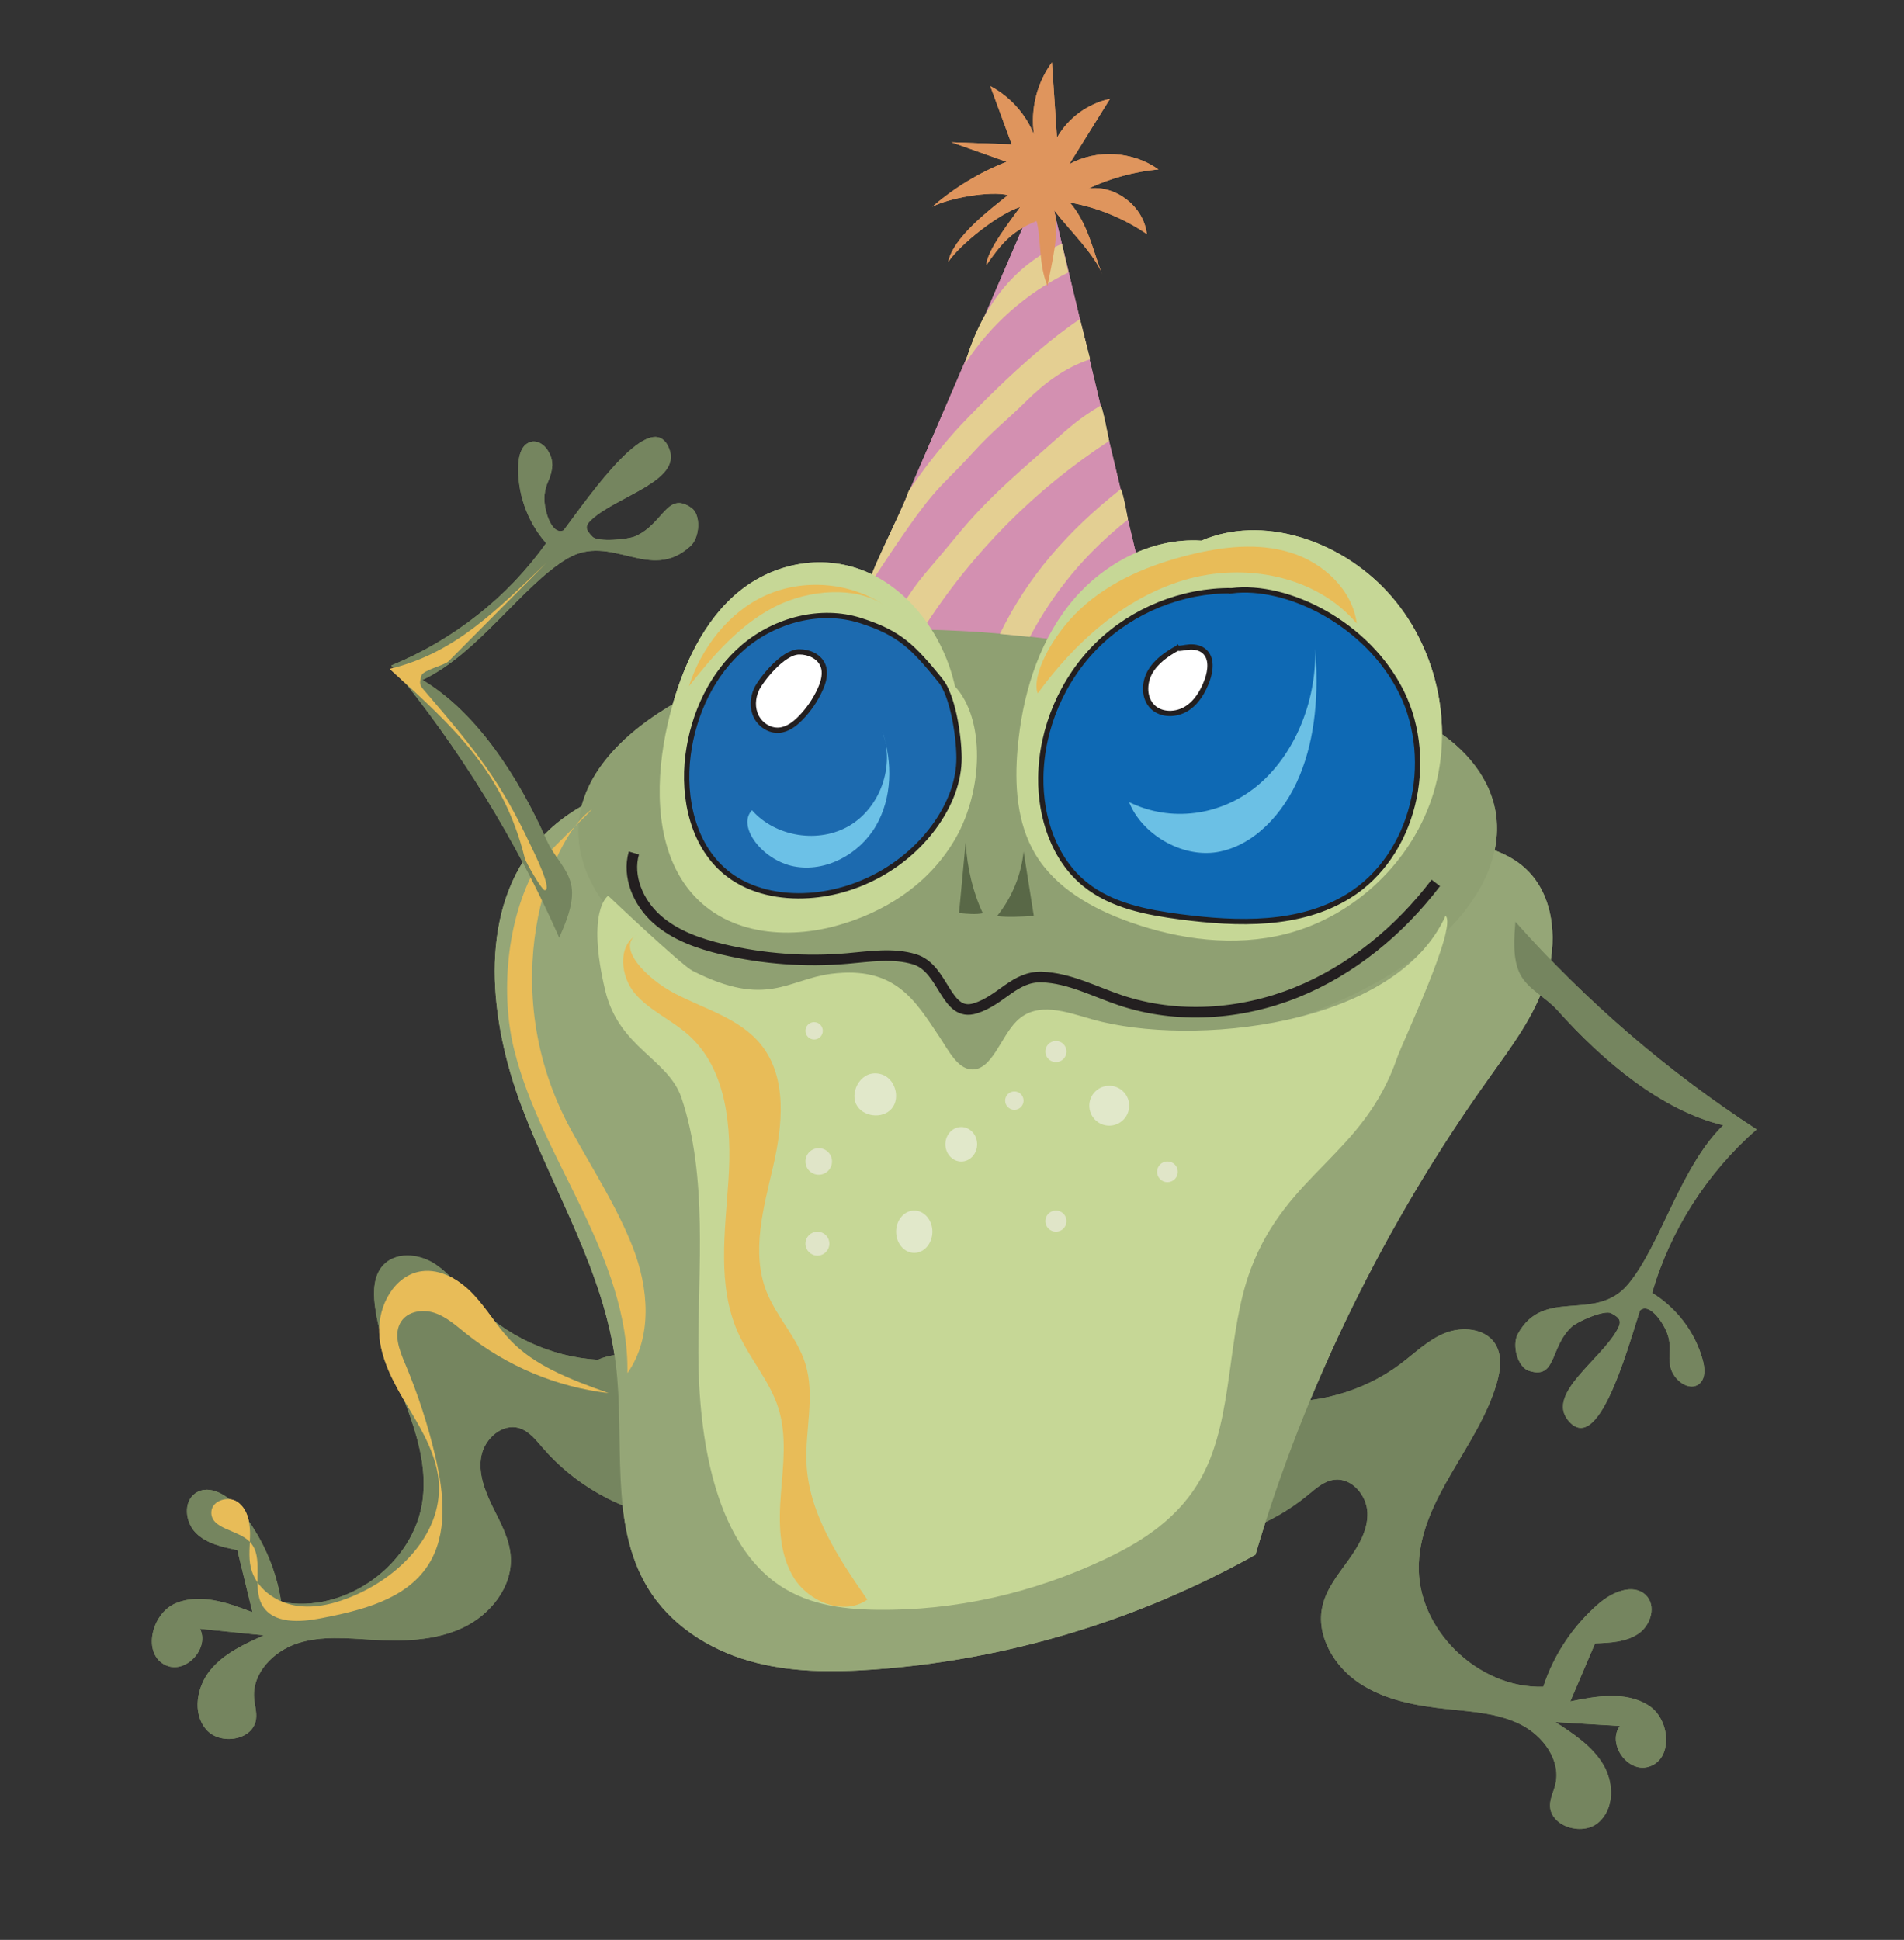 <?xml version="1.0" encoding="UTF-8"?>
<svg id="Layer_1" data-name="Layer 1" xmlns="http://www.w3.org/2000/svg" viewBox="0 0 360 366.75">
  <rect x="0" y="0" width="360" height="366.75" fill="#333333" stroke="none"/>
  <defs>
    <style>
      .cls-1 {
        fill: #e8bc58;
      }

      .cls-2 {
        fill: #e4cf92;
      }

      .cls-3 {
        fill: #e3cf93;
      }

      .cls-4 {
        fill: #8fa072;
      }

      .cls-5 {
        fill: #c6d796;
      }

      .cls-6 {
        fill: #df955d;
      }

      .cls-7 {
        fill: #d390b1;
      }

      .cls-8 {
        fill: #e1e8ca;
      }

      .cls-9 {
        fill: #e0e5c8;
      }

      .cls-10 {
        fill: #6cc1e7;
      }

      .cls-11 {
        fill: #95a677;
      }

      .cls-12 {
        fill: #6bc0e5;
      }

      .cls-13 {
        fill: #596847;
      }

      .cls-14 {
        fill: #75855f;
      }

      .cls-15 {
        fill: #fff;
      }

      .cls-15, .cls-16, .cls-17, .cls-18 {
        stroke: #231f20;
        stroke-miterlimit: 10;
      }

      .cls-16 {
        fill: #0e69b4;
      }

      .cls-17 {
        fill: #1c6aaf;
      }

      .cls-18 {
        fill: none;
        stroke-width: 2px;
      }
    </style>
  </defs>
  <path class="cls-11" d="m237.37,293.93c-22.22,12.43-46.95,19.88-72.05,21.69-7.94.57-16.03.58-23.71-1.63-7.68-2.21-14.96-6.85-19.21-13.94-7.3-12.18-4.18-27.96-5.98-42.23-2.17-17.21-11.58-32.3-17.71-48.41-6.13-16.12-8.41-36.21,2.27-49.44,5.81-7.2,14.63-11.11,23.5-12.53,8.87-1.42,17.91-.61,26.85.21,39.96,3.67,79.93,7.34,119.89,11.01,6.38.59,13.33,1.44,17.87,6.2,4.89,5.13,5.42,13.52,3.23,20.41-2.19,6.89-6.61,12.7-10.76,18.51-19.66,27.52-34.88,58.55-44.18,90.15Z"/>
  <path class="cls-4" d="m197.12,119.04c-22.91-2.57-46.56,1.84-67.01,12.5-10.24,5.34-20.67,14-20.76,25.54-.05,6.53,3.39,12.7,8,17.32,4.61,4.62,10.35,7.94,16.01,11.2,15.6,8.98,31.89,18.18,49.85,19.5,13.35.98,26.58-2.49,39.51-5.94,16.75-4.46,34.06-9.2,47.51-20.14,7.77-6.32,14.31-15.88,12.51-25.74-1.29-7.04-6.67-12.78-12.93-16.25s-13.36-5.02-20.35-6.53c-18.13-3.91-35.95-9.64-52.34-11.48Z"/>
  <g>
    <g>
      <path class="cls-7" d="m160.54,119.27c12.37-28.73,24.75-57.47,37.12-86.2,7.3,30.51,14.6,61.01,21.91,91.52-20.1-4.63-40.88-6.32-59.03-5.32Z"/>
      <path class="cls-2" d="m174.47,119.02c9.38-14.71,21.43-26.64,35.23-35.65,0,0-1.36-7.06-1.6-6.7-4.28,2.6-5.65,3.91-9.61,7.42-3.22,2.86-7,6.08-10.75,9.75-5.12,5.02-6.62,7.37-12.13,13.76-2.56,2.96-5.89,7.51-7.02,11.4l5.89.02Z"/>
      <path class="cls-3" d="m194.72,120.41c4.5-8.49,10.49-15.81,18.54-22.17,0,0-.94-5.36-1.38-5.75-10.07,7.96-17.6,16.59-22.82,27.35l5.66.57Z"/>
    </g>
    <path class="cls-2" d="m164.47,110.5c12.87-19.69,12.21-16.94,19.37-24.81,4.03-4.43,6.67-6.35,10.15-9.81s7.51-6.46,12.12-7.95c-.63-2.57-1.22-4.72-1.92-7.6-10.48,6.95-23.08,20.64-23.08,20.64,0,0-5.2,5.62-9.32,11.93-.95,3.21-8.26,17.07-7.32,17.59Z"/>
    <path class="cls-2" d="m182.44,68.83c4.79-7.4,11.63-13.46,19.56-17.32-.41-1.81-.82-3.62-1.23-5.43-9.12,4.11-15.19,11.94-18.33,22.75Z"/>
    <path class="cls-3" d="m205.4,121.82c3.07-4.2,6.59-8.01,10.88-10.96.3,1.66.81,3.2,1.29,5.39-3.25,1.52-8.18,6.26-8.18,6.26,0,0-2.81-.35-3.99-.68Z"/>
  </g>
  <path class="cls-5" d="m180.58,129.8c-2.23-10.01-8.86-18.47-17.11-21.83-8.24-3.36-17.86-1.51-24.79,4.76-6.43,5.82-10.32,14.87-12.44,24.14-2.3,10.08-2.48,21.8,3.01,29.96,6.47,9.62,18.54,10.96,28.66,8.25,8.95-2.4,17.75-7.71,22.86-16.76,5.1-9.05,5.51-22.28-.18-28.53Z"/>
  <path class="cls-5" d="m227.16,102.21c-9.67-.63-19.13,4.62-25.1,12.25s-8.79,17.33-9.65,26.98c-.61,6.86-.19,14.13,3.34,20.04,3.86,6.46,10.89,10.38,17.98,12.88,9.37,3.31,19.67,4.65,29.31,2.23,13.13-3.3,24.18-13.87,28.05-26.85s.42-27.87-8.76-37.83c-9.18-9.95-23.75-14.6-35.18-9.7Z"/>
  <path class="cls-17" d="m177.79,128.61c-5.14-6.27-7.59-8.9-15.09-11.29-7.5-2.39-16.09-.13-22.08,4.95s-9.51,12.69-10.52,20.46c-1.07,8.24.98,17.51,7.62,22.57,4.25,3.24,9.86,4.35,15.21,4,9.54-.62,18.68-5.78,24.11-13.6,2.56-3.68,4.33-8.03,4.29-12.51s-1.28-11.83-3.54-14.58Z"/>
  <path class="cls-16" d="m232.87,111.67c-9.34-.08-18.66,3.67-25.33,10.21s-10.63,15.77-10.75,25.11c-.1,7.55,2.51,15.46,8.38,20.2,5.02,4.05,11.67,5.31,18.07,6.15,10.81,1.41,22.53,1.78,31.79-3.97,12.33-7.65,16.4-25.4,10-38.43-6.4-13.02-21.59-20.59-32.16-19.26Z"/>
  <path class="cls-18" d="m119.85,161.27c-1.29,4.46.85,9.38,4.31,12.48,3.46,3.1,8.01,4.67,12.52,5.74,7.68,1.82,15.66,2.4,23.53,1.72,4.25-.37,8.62-1.09,12.7.15,5.7,1.74,5.81,11.04,11.5,9.27,4.94-1.54,7.42-6.09,12.6-5.91s9.91,2.73,14.82,4.38c10.74,3.6,22.74,2.77,33.24-1.46s19.55-11.71,26.41-20.72"/>
  <path class="cls-15" d="m143.04,130.33c-.75,1.61-.85,3.56-.05,5.14s2.53,2.71,4.3,2.58c1.61-.12,2.98-1.17,4.11-2.33,1.52-1.56,2.76-3.38,3.66-5.36.67-1.46,1.14-3.17.5-4.65-.72-1.66-2.67-2.49-4.47-2.47-3.16.04-7.3,5.47-8.05,7.08Z"/>
  <path class="cls-15" d="m222.68,122.5c-2.07,1.14-4.12,2.55-5.27,4.62s-1.15,4.94.57,6.57c1.65,1.57,4.42,1.51,6.36.3,1.94-1.2,3.16-3.3,3.93-5.45.63-1.78.89-4.02-.47-5.32-.74-.71-1.83-.96-2.86-.9s-2.02.4-2.25.17Z"/>
  <path class="cls-5" d="m115,169.36s13.82,13.1,15.94,14.18c14.08,7.14,17.99,1.6,26.25.56,12.08-1.52,15.83,5.04,20.44,11.93,1.72,2.57,3.36,5.97,6.03,6.15,3.88.26,5.52-6.14,8.59-9.16,3.9-3.83,9.47-1.66,14.29-.3,18.74,5.28,57.29,1.46,66.78-19.59,2.26,2.14-8.04,23.63-9.17,26.89-6.37,18.39-20.73,21.67-27.61,39.78-4.71,12.38-3.15,27.85-9.23,39.25-4.17,7.83-11.25,12.33-18.25,15.65-13.78,6.54-28.53,9.83-43.26,9.64-6.77-.09-13.8-1.01-19.58-5.45-11.01-8.47-14.13-26.8-14.18-43.06-.05-16.25,1.82-33.23-3.17-48.22-2.48-7.46-11.84-9.46-14.44-20.37-3.64-15.25.56-17.89.56-17.89Z"/>
  <path class="cls-14" d="m113.04,257.07c-8.92-.51-17.59-4.55-23.72-11.06-2.36-2.51-4.42-5.41-7.36-7.22s-7.2-2.13-9.53.42c-1.77,1.93-1.88,4.85-1.57,7.45,1.52,12.62,10.59,24.1,9.07,36.73-1.48,12.28-14.61,21.83-26.76,19.45-.98-6.37-3.71-12.46-7.79-17.45-2.09-2.55-5.71-4.95-8.43-3.08-2.36,1.62-1.93,5.5.1,7.52,2.03,2.02,5.01,2.66,7.82,3.22.95,3.92,1.91,7.83,2.86,11.75-4.67-1.82-9.93-3.64-14.54-1.68-4.61,1.96-6.37,9.68-1.79,11.73,3.75,1.68,8.27-3.25,6.42-6.91,4.02.41,8.05.82,12.07,1.23-3.7,1.66-7.55,3.43-10.12,6.57-2.57,3.14-3.44,8.09-.82,11.19,2.61,3.11,8.92,2.13,9.46-1.9.18-1.36-.27-2.71-.37-4.07-.34-4.72,3.72-8.82,8.22-10.28,4.5-1.46,9.36-.95,14.08-.68,5.79.33,11.81.22,17.07-2.22,5.26-2.44,9.56-7.76,9.15-13.55-.23-3.34-1.94-6.36-3.41-9.36-1.47-3-2.78-6.33-2.14-9.62s3.98-6.23,7.18-5.25c1.85.57,3.12,2.21,4.39,3.68,6,6.98,14.47,11.8,23.54,13.39,6.88,1.21,15.25-.14,18.57-6.29,2.37-4.38,1.3-10.05-1.67-14.05s-7.51-6.55-12.18-8.27c-6.52-2.39-13.55-3.37-17.79-1.38Z"/>
  <path class="cls-14" d="m239.49,264.81c8.94.93,18.2-1.61,25.3-6.95,2.74-2.06,5.24-4.56,8.44-5.84s7.49-.92,9.4,1.93c1.45,2.16,1.11,5.01.39,7.49-3.49,12.03-14.3,21.74-14.76,34.26-.45,12.18,11.1,23.57,23.54,23.19,1.97-6.04,5.63-11.53,10.48-15.72,2.48-2.14,6.45-3.9,8.86-1.65,2.09,1.96,1.05,5.66-1.28,7.29-2.33,1.63-5.4,1.78-8.27,1.88-1.56,3.66-3.12,7.31-4.68,10.97,4.93-1.02,10.44-1.95,14.71.7,4.28,2.64,4.81,10.44-.05,11.7-3.98,1.03-7.71-4.49-5.29-7.75-4.06-.25-8.13-.49-12.19-.74,3.42,2.21,6.96,4.54,9.03,8.01,2.07,3.47,2.15,8.41-.94,11.02s-9.19.64-9.1-3.36c.03-1.35.7-2.59,1.01-3.9,1.08-4.53-2.32-9.17-6.56-11.31s-9.15-2.42-13.89-2.92c-5.8-.61-11.77-1.67-16.61-4.89-4.84-3.22-8.28-9.08-6.97-14.64.75-3.21,2.92-5.88,4.85-8.56,1.93-2.68,3.75-5.71,3.64-9.01-.11-3.3-2.98-6.7-6.31-6.25-1.93.26-3.45,1.65-4.93,2.87-7.06,5.83-16.23,9.15-25.48,9.25-7.03.07-15.13-2.58-17.47-9.09-1.66-4.64.28-9.98,3.86-13.39,3.57-3.42,8.49-5.17,13.4-6.09,6.85-1.28,13.99-1.1,17.89,1.51Z"/>
  <path class="cls-12" d="m213.5,151.65c7.82,3.84,17.24,2.64,24.2-3.08,6.96-5.73,11.23-15.79,10.97-25.86.67,8.13.1,16.61-2.94,23.94-3.03,7.33-8.82,13.33-15.63,14.45-6.8,1.11-14.31-3.54-16.61-9.45Z"/>
  <path class="cls-10" d="m142.17,153.17c4.48,5.09,12.71,6.37,18.52,2.88s8.54-11.36,6.15-17.7c1.96,5.82,1.85,12.53-1.25,17.83-3.1,5.3-9.48,8.8-15.51,7.61s-10.79-7.63-7.9-10.61Z"/>
  <path class="cls-1" d="m101.29,164.02c-5.57,9.98-6.69,24.04-4.04,34.57s8.04,20.13,12.74,29.91,8.83,20.24,8.64,31.1c4.8-6.79,4.04-16.16.98-23.9s-7.62-14.76-11.62-22.05c-14.73-26.84-4.21-55.02,3.84-60.57.81-.56-9.64,9.3-10.55,10.93Z"/>
  <path class="cls-14" d="m105.74,177.28c-8.13-18.43-18.85-35.8-31.76-51.47,11.8-4.84,22.1-12.99,29.27-23.12-3.63-4.14-5.55-9.67-5.23-15.06.1-1.57.56-3.37,2.03-3.98,2.39-.99,4.67,2.21,4.34,4.74-.32,2.53-1.14,2.62-1.43,5.16-.29,2.53,1.27,7.79,3.61,6.71,5.14-6.89,16.79-23.75,19.98-15.36,2.3,6.04-9.76,8.85-14.64,13.28-1.4,1.27-1.24,1.91.11,3.29,1.05,1.07,6.7.52,8.06-.07,5.37-2.31,6.01-8.66,10.65-5.38,1.86,1.31,1.59,5.59-.17,7.21-7.69,7.07-14.93-2.6-23.32,2.38-8.39,4.98-16.88,18.02-27.36,22.94,10.43,6.23,18.25,18.59,23.52,30.38,1.38,3.1,4.17,5.45,4.67,8.71.51,3.26-1.23,7.06-2.34,9.66Z"/>
  <path class="cls-14" d="m286.51,174.25c13.34,15.04,28.74,28.3,45.62,39.27-9.38,8.2-16.33,19.09-19.76,30.91,4.67,2.83,8.19,7.51,9.59,12.73.41,1.52.55,3.38-.62,4.41-1.9,1.67-5.01-.68-5.51-3.18-.5-2.5.22-2.84-.31-5.34-.53-2.5-3.63-7.02-5.45-5.28-2.58,8.12-8.02,27.7-13.62,20.7-4.03-5.05,6.23-11.39,9.34-17.09.89-1.63.54-2.2-1.14-3.1-1.3-.7-6.35,1.55-7.43,2.52-4.24,3.84-2.82,10.06-8.14,8.36-2.13-.68-3.23-4.83-2.12-6.91,4.88-9.06,14.62-2.08,20.81-9.37,6.18-7.29,9.92-22.28,18.05-30.15-11.61-2.75-22.75-12.12-31.34-21.73-2.26-2.53-5.57-3.91-7.07-6.85-1.5-2.94-1.09-7.09-.89-9.89Z"/>
  <path class="cls-6" d="m195.97,41.8c-4.56,1.81-6.71,4.27-9.47,8.33.05-2.78,4.8-8.72,6.4-11-3.96,1.2-11.31,6.97-13.62,10.4.9-4.57,7.67-9.75,11.31-12.64-3.37-.85-11.24.56-14.31,2.2,4.15-3.6,8.92-6.49,14.04-8.5-3.48-1.23-6.95-2.46-10.43-3.7,3.8.14,7.6.28,11.41.42-1.35-3.68-2.71-7.35-4.06-11.03,3.71,1.96,6.69,5.26,8.26,9.15-.7-4.75.55-9.77,3.4-13.64.32,4.74.63,9.49.95,14.23,2.1-3.71,5.84-6.45,10.02-7.33-2.56,4.11-5.12,8.22-7.68,12.33,5.2-2.85,12.02-2.44,16.84,1.01-4.57.43-9.07,1.66-13.22,3.61,5.15-.72,10.48,3.44,11.02,8.61-4.35-2.98-9.34-5.03-14.54-5.96,3.57,4.13,4.6,10.02,6.12,13.6-1.42-3.79-6.1-8.26-9.1-12.13,1.14,4.38-.51,10.07-1.24,14.3-1.71-3.82-1.2-9.08-2.08-12.27Z"/>
  <path class="cls-1" d="m166.93,114.22c-6.46-4.17-15.05-4.83-22.08-1.7-7.03,3.13-12.27,9.96-14.59,17.21,4.61-5.84,9.63-11.66,16.27-15.04,6.64-3.37,15.3-3.77,20.39-.47Z"/>
  <path class="cls-1" d="m196.2,131.1c6.99-9.6,16.3-18.03,27.68-21.43s24.99-.87,32.65,8.21c-.82-6.41-6.34-11.5-12.51-13.41-6.17-1.91-12.86-1.13-19.13.43-7.49,1.86-14.87,4.91-20.53,10.15-5.67,5.24-9.41,12.93-8.14,16.05Z"/>
  <path class="cls-1" d="m120.38,176.75c-3.69,2.12-3.05,7.94-.27,11.15,2.79,3.22,6.91,4.94,10.08,7.78,7.28,6.54,8.18,17.54,7.55,27.3-.63,9.76-2.2,20.04,1.8,28.97,2.21,4.94,6.01,9.12,7.63,14.27,1.63,5.18.9,10.76.48,16.18s-.42,11.21,2.42,15.84c2.84,4.63,9.48,7.31,13.92,4.18-5.39-7.78-10.98-16.1-11.49-25.55-.34-6.4,1.68-13-.24-19.11-1.55-4.94-5.47-8.8-7.35-13.62-2.91-7.45-.54-15.78,1.26-23.58s2.74-16.81-2.27-23.05c-3.98-4.95-10.59-6.71-16.23-9.64s-11.07-8.81-7.31-11.13Z"/>
  <path class="cls-1" d="m99.25,162.34c-4.09-16.55-13.52-24.88-25.56-35.88,12.5-3.03,20.22-11.19,29.58-20.01-6.15,6.19-12.31,12.38-18.46,18.57-.79.8-4.86,1.65-5.14,2.73-.31,1.26-.45,1.63.4,2.61,10.2,11.86,14.59,17.43,20.22,29.37.65,1.37,4.22,8.52,2.71,8.57-.55.02-3.59-5.31-3.75-5.97Z"/>
  <path class="cls-1" d="m115.02,263.37c-9.78-1.14-19.23-5.1-26.95-11.29-1.84-1.47-3.64-3.11-5.87-3.86-2.23-.75-5.04-.36-6.35,1.62-1.51,2.29-.38,5.33.7,7.86,2.44,5.77,4.39,11.75,5.81,17.86,1.58,6.82,2.37,14.51-1.43,20.36-4.25,6.53-12.65,8.54-20.23,10.02-3.97.77-9.02,1.1-11.09-2.42-2.14-3.63.54-9.18-2.47-12.12-2.3-2.25-7.33-2.33-7.18-5.56.1-2.18,3.21-3.1,4.98-1.85s2.32,3.65,2.34,5.83c.02,2.18-.36,4.4.14,6.52.9,3.84,4.58,6.55,8.43,7.2,3.84.65,7.79-.42,11.36-1.99,8.48-3.72,16.25-11.61,15.77-20.95-.27-5.18-2.99-9.86-5.65-14.3-2.65-4.44-5.38-9.12-5.63-14.3-.25-5.18,2.89-10.93,7.97-11.66,3.68-.53,7.26,1.66,9.82,4.38,2.57,2.72,4.47,6.03,7.07,8.73,4.46,4.64,10.92,7.23,18.47,9.91Z"/>
  <path class="cls-8" d="m166.62,203.09c2.59.74,3.71,4.46,1.97,6.51s-5.59,1.55-6.74-.89c-1.15-2.43,1.05-6.69,4.77-5.62Z"/>
  <circle class="cls-8" cx="209.73" cy="209.04" r="3.77"/>
  <ellipse class="cls-8" cx="172.86" cy="232.86" rx="3.43" ry="4"/>
  <ellipse class="cls-8" cx="181.75" cy="216.33" rx="3" ry="3.26"/>
  <circle class="cls-9" cx="199.65" cy="230.86" r="2"/>
  <circle class="cls-9" cx="154.8" cy="219.58" r="2.51"/>
  <circle class="cls-9" cx="191.79" cy="208.08" r="1.74"/>
  <circle class="cls-9" cx="220.73" cy="221.54" r="1.96"/>
  <circle class="cls-9" cx="154.55" cy="235.12" r="2.26"/>
  <circle class="cls-9" cx="199.65" cy="198.8" r="2"/>
  <circle class="cls-9" cx="153.93" cy="194.88" r="1.64"/>
  <path class="cls-13" d="m188.52,173.19c2.81-3.49,4.57-7.78,5.02-12.21.64,4.06,1.29,8.12,1.93,12.19-2.48.14-4.96.27-6.96.03Z"/>
  <path class="cls-13" d="m185.83,172.65c-1.82-3.82-2.96-8.51-3.25-13.35-.42,4.44-.83,8.88-1.25,13.32,1.6.15,3.21.3,4.5.03Z"/>
  <path class="cls-14" d="m239.49,264.81c8.94.93,18.2-1.61,25.3-6.95,2.74-2.06,5.24-4.56,8.44-5.84s7.49-.92,9.4,1.93c1.45,2.16,1.11,5.01.39,7.49-3.49,12.03-14.3,21.74-14.76,34.26-.45,12.18,11.1,23.57,23.54,23.19,1.97-6.04,5.63-11.53,10.48-15.72,2.48-2.14,6.45-3.9,8.86-1.65,2.09,1.96,1.05,5.66-1.28,7.29-2.33,1.63-5.4,1.78-8.27,1.88-1.56,3.66-3.12,7.31-4.68,10.97,4.93-1.02,10.44-1.95,14.71.7,4.28,2.64,4.81,10.44-.05,11.7-3.98,1.03-7.71-4.49-5.29-7.75-4.06-.25-8.13-.49-12.19-.74,3.42,2.21,6.96,4.54,9.03,8.01,2.07,3.47,2.15,8.41-.94,11.02s-9.19.64-9.1-3.36c.03-1.35.7-2.59,1.01-3.9,1.08-4.53-2.32-9.17-6.56-11.31s-9.15-2.42-13.89-2.92c-5.8-.61-11.77-1.67-16.61-4.89-4.84-3.22-8.28-9.08-6.97-14.64.75-3.21,2.92-5.88,4.85-8.56,1.93-2.68,3.75-5.71,3.64-9.01-.11-3.3-2.98-6.7-6.31-6.25-1.93.26-3.45,1.65-4.93,2.87-7.06,5.83-16.23,9.15-25.48,9.25-7.03.07-15.13-2.58-17.47-9.09-1.66-4.64.28-9.98,3.86-13.39,3.57-3.42,8.49-5.17,13.4-6.09,6.85-1.28,13.99-1.1,17.89,1.51Z"/>
  <path class="cls-14" d="m113.04,257.07c-8.92-.51-17.59-4.55-23.72-11.06-2.36-2.51-4.42-5.41-7.36-7.22s-7.2-2.13-9.53.42c-1.77,1.93-1.88,4.85-1.57,7.45,1.52,12.62,10.59,24.1,9.07,36.73-1.48,12.28-14.61,21.83-26.76,19.45-.98-6.37-3.71-12.46-7.79-17.45-2.09-2.55-5.71-4.95-8.43-3.08-2.36,1.62-1.93,5.5.1,7.52,2.03,2.02,5.01,2.66,7.82,3.22.95,3.92,1.91,7.83,2.86,11.75-4.67-1.82-9.93-3.64-14.54-1.68-4.61,1.96-6.37,9.68-1.79,11.73,3.75,1.68,8.27-3.25,6.42-6.91,4.02.41,8.05.82,12.07,1.23-3.7,1.66-7.55,3.43-10.12,6.57-2.57,3.14-3.44,8.09-.82,11.19,2.61,3.11,8.92,2.13,9.46-1.9.18-1.36-.27-2.71-.37-4.07-.34-4.72,3.72-8.82,8.22-10.28,4.5-1.46,9.36-.95,14.08-.68,5.79.33,11.81.22,17.07-2.22,5.26-2.44,9.56-7.76,9.15-13.55-.23-3.34-1.94-6.36-3.41-9.36-1.47-3-2.78-6.33-2.14-9.62s3.98-6.23,7.18-5.25c1.85.57,3.12,2.21,4.39,3.68,6,6.98,14.47,11.8,23.54,13.39,6.88,1.21,15.25-.14,18.57-6.29,2.37-4.38,1.3-10.05-1.67-14.05s-7.51-6.55-12.18-8.27c-6.52-2.39-13.55-3.37-17.79-1.38Z"/>
  <path class="cls-11" d="m237.37,293.93c-22.22,12.43-46.95,19.88-72.05,21.69-7.94.57-16.03.58-23.71-1.63-7.68-2.21-14.96-6.85-19.21-13.94-7.3-12.18-4.18-27.96-5.98-42.23-2.17-17.21-11.58-32.3-17.71-48.41-6.13-16.12-8.41-36.21,2.27-49.44,5.81-7.2,14.63-11.11,23.5-12.53,8.87-1.42,17.91-.61,26.85.21,39.96,3.67,79.93,7.34,119.89,11.01,6.38.59,13.33,1.44,17.87,6.2,4.89,5.13,5.42,13.52,3.23,20.41-2.19,6.89-6.61,12.7-10.76,18.51-19.66,27.52-34.88,58.55-44.18,90.15Z"/>
  <path class="cls-4" d="m197.12,119.04c-22.91-2.57-46.56,1.84-67.01,12.5-10.24,5.34-20.67,14-20.76,25.54-.05,6.53,3.39,12.7,8,17.32,4.61,4.62,10.35,7.94,16.01,11.2,15.6,8.98,31.89,18.18,49.85,19.5,13.35.98,26.58-2.49,39.51-5.94,16.75-4.46,34.06-9.2,47.51-20.14,7.77-6.32,14.31-15.88,12.51-25.74-1.29-7.04-6.67-12.78-12.93-16.25s-13.36-5.02-20.35-6.53c-18.13-3.91-35.95-9.64-52.34-11.48Z"/>
  <g>
    <g>
      <path class="cls-7" d="m160.54,119.27c12.37-28.73,24.75-57.47,37.12-86.2,7.3,30.51,14.6,61.01,21.91,91.52-20.1-4.63-40.88-6.32-59.03-5.32Z"/>
      <path class="cls-2" d="m174.47,119.02c9.38-14.71,21.43-26.64,35.23-35.65,0,0-1.36-7.06-1.6-6.7-4.28,2.6-5.65,3.91-9.61,7.42-3.22,2.86-7,6.08-10.75,9.75-5.12,5.02-6.62,7.37-12.13,13.76-2.56,2.96-5.89,7.51-7.02,11.4l5.89.02Z"/>
      <path class="cls-3" d="m194.72,120.41c4.5-8.49,10.49-15.81,18.54-22.17,0,0-.94-5.36-1.38-5.75-10.07,7.96-17.6,16.59-22.82,27.35l5.66.57Z"/>
    </g>
    <path class="cls-2" d="m164.47,110.5c12.87-19.69,12.21-16.94,19.37-24.81,4.03-4.43,6.67-6.35,10.15-9.81s7.51-6.46,12.12-7.95c-.63-2.57-1.22-4.72-1.92-7.6-10.48,6.95-23.08,20.64-23.08,20.64,0,0-5.2,5.62-9.32,11.93-.95,3.21-8.26,17.07-7.32,17.59Z"/>
    <path class="cls-2" d="m182.44,68.83c4.79-7.4,11.63-13.46,19.56-17.32-.41-1.81-.82-3.62-1.23-5.43-9.12,4.11-15.19,11.94-18.33,22.75Z"/>
    <path class="cls-3" d="m205.4,121.82c3.07-4.2,6.59-8.01,10.88-10.96.3,1.66.81,3.2,1.29,5.39-3.25,1.52-8.18,6.26-8.18,6.26,0,0-2.81-.35-3.99-.68Z"/>
  </g>
  <path class="cls-5" d="m180.58,129.8c-2.23-10.01-8.86-18.47-17.11-21.83-8.24-3.36-17.86-1.51-24.79,4.76-6.43,5.82-10.32,14.87-12.44,24.14-2.3,10.08-2.48,21.8,3.01,29.96,6.47,9.62,18.54,10.96,28.66,8.25,8.95-2.4,17.75-7.71,22.86-16.76,5.1-9.05,5.51-22.28-.18-28.53Z"/>
  <path class="cls-5" d="m227.16,102.21c-9.67-.63-19.13,4.62-25.1,12.25s-8.79,17.33-9.65,26.98c-.61,6.86-.19,14.13,3.34,20.04,3.86,6.46,10.89,10.38,17.98,12.88,9.37,3.31,19.67,4.65,29.31,2.23,13.13-3.3,24.18-13.87,28.05-26.85s.42-27.87-8.76-37.83c-9.18-9.95-23.75-14.6-35.18-9.7Z"/>
  <path class="cls-17" d="m177.79,128.61c-5.14-6.27-7.59-8.9-15.09-11.29-7.5-2.39-16.09-.13-22.08,4.95s-9.51,12.69-10.52,20.46c-1.07,8.24.98,17.51,7.62,22.57,4.25,3.24,9.86,4.35,15.21,4,9.54-.62,18.68-5.78,24.11-13.6,2.56-3.68,4.33-8.03,4.29-12.51s-1.28-11.83-3.54-14.58Z"/>
  <path class="cls-16" d="m232.87,111.67c-9.34-.08-18.66,3.67-25.33,10.21s-10.63,15.77-10.75,25.11c-.1,7.55,2.51,15.46,8.38,20.2,5.02,4.05,11.67,5.31,18.07,6.15,10.81,1.41,22.53,1.78,31.79-3.97,12.33-7.65,16.4-25.4,10-38.43-6.4-13.02-21.59-20.59-32.16-19.26Z"/>
  <path class="cls-18" d="m119.85,161.27c-1.29,4.46.85,9.38,4.31,12.48,3.46,3.1,8.01,4.67,12.52,5.74,7.68,1.82,15.66,2.4,23.53,1.72,4.25-.37,8.62-1.09,12.7.15,5.7,1.74,5.81,11.04,11.5,9.27,4.94-1.54,7.42-6.09,12.6-5.91s9.91,2.73,14.82,4.38c10.74,3.6,22.74,2.77,33.24-1.46s19.55-11.71,26.41-20.72"/>
  <path class="cls-15" d="m143.04,130.33c-.75,1.61-.85,3.56-.05,5.14s2.53,2.71,4.3,2.58c1.61-.12,2.98-1.17,4.11-2.33,1.52-1.56,2.76-3.38,3.66-5.36.67-1.46,1.14-3.17.5-4.65-.72-1.66-2.67-2.49-4.47-2.47-3.16.04-7.3,5.47-8.05,7.08Z"/>
  <path class="cls-15" d="m222.68,122.5c-2.07,1.14-4.12,2.55-5.27,4.62s-1.15,4.94.57,6.57c1.65,1.57,4.42,1.51,6.36.3,1.94-1.2,3.16-3.3,3.93-5.45.63-1.78.89-4.02-.47-5.32-.74-.71-1.83-.96-2.86-.9s-2.02.4-2.25.17Z"/>
  <path class="cls-5" d="m115,169.36s13.82,13.1,15.94,14.18c14.08,7.14,17.99,1.6,26.25.56,12.08-1.52,15.83,5.04,20.44,11.93,1.72,2.57,3.36,5.97,6.03,6.15,3.88.26,5.52-6.14,8.59-9.16,3.9-3.83,9.47-1.66,14.29-.3,18.74,5.28,57.29,1.46,66.78-19.59,2.26,2.14-8.04,23.63-9.17,26.89-6.37,18.39-20.73,21.67-27.61,39.78-4.71,12.38-3.15,27.85-9.23,39.25-4.17,7.83-11.25,12.33-18.25,15.65-13.78,6.54-28.53,9.83-43.26,9.64-6.77-.09-13.8-1.01-19.58-5.45-11.01-8.47-14.13-26.8-14.18-43.06-.05-16.25,1.82-33.23-3.17-48.22-2.48-7.46-11.84-9.46-14.44-20.37-3.64-15.25.56-17.89.56-17.89Z"/>
  <path class="cls-12" d="m213.5,151.65c7.82,3.84,17.24,2.64,24.2-3.08,6.96-5.73,11.23-15.79,10.97-25.86.67,8.13.1,16.61-2.94,23.94-3.03,7.33-8.82,13.33-15.63,14.45-6.8,1.11-14.31-3.54-16.61-9.45Z"/>
  <path class="cls-10" d="m142.17,153.17c4.48,5.09,12.71,6.37,18.52,2.88s8.54-11.36,6.15-17.7c1.96,5.82,1.85,12.53-1.25,17.83-3.1,5.3-9.48,8.8-15.51,7.61s-10.79-7.63-7.9-10.61Z"/>
  <path class="cls-1" d="m101.29,164.02c-5.57,9.98-6.69,24.04-4.04,34.57s8.04,20.13,12.74,29.91,8.83,20.24,8.64,31.1c4.8-6.79,4.04-16.16.98-23.9s-7.62-14.76-11.62-22.05c-14.73-26.84-4.21-55.02,3.84-60.57.81-.56-9.64,9.3-10.55,10.93Z"/>
  <path class="cls-14" d="m105.74,177.28c-8.13-18.43-18.85-35.8-31.76-51.47,11.8-4.84,22.1-12.99,29.27-23.12-3.63-4.14-5.55-9.67-5.23-15.06.1-1.57.56-3.37,2.03-3.98,2.39-.99,4.67,2.21,4.34,4.74-.32,2.53-1.14,2.62-1.43,5.16-.29,2.53,1.27,7.79,3.61,6.71,5.14-6.89,16.79-23.75,19.98-15.36,2.3,6.04-9.76,8.85-14.64,13.28-1.4,1.27-1.24,1.91.11,3.29,1.05,1.07,6.7.52,8.06-.07,5.37-2.31,6.01-8.66,10.65-5.38,1.86,1.31,1.59,5.59-.17,7.21-7.69,7.07-14.93-2.6-23.32,2.38-8.39,4.98-16.88,18.02-27.36,22.94,10.43,6.23,18.25,18.59,23.52,30.38,1.38,3.1,4.17,5.45,4.67,8.71.51,3.26-1.23,7.06-2.34,9.66Z"/>
  <path class="cls-14" d="m286.51,174.25c13.34,15.04,28.74,28.3,45.62,39.27-9.38,8.2-16.33,19.09-19.76,30.91,4.67,2.83,8.19,7.51,9.59,12.73.41,1.52.55,3.38-.62,4.41-1.9,1.67-5.01-.68-5.51-3.18-.5-2.5.22-2.84-.31-5.34-.53-2.5-3.63-7.02-5.45-5.28-2.58,8.12-8.02,27.7-13.62,20.7-4.03-5.05,6.23-11.39,9.34-17.09.89-1.63.54-2.2-1.14-3.1-1.3-.7-6.35,1.55-7.43,2.52-4.24,3.84-2.82,10.06-8.14,8.36-2.13-.68-3.23-4.83-2.12-6.91,4.88-9.06,14.62-2.08,20.81-9.37,6.18-7.29,9.92-22.28,18.05-30.15-11.61-2.75-22.75-12.12-31.34-21.73-2.26-2.53-5.57-3.91-7.07-6.85-1.5-2.94-1.09-7.09-.89-9.89Z"/>
  <path class="cls-6" d="m195.97,41.8c-4.56,1.81-6.71,4.27-9.47,8.33.05-2.78,4.8-8.72,6.4-11-3.96,1.2-11.31,6.97-13.62,10.4.9-4.57,7.67-9.75,11.31-12.64-3.37-.85-11.24.56-14.31,2.2,4.15-3.6,8.92-6.49,14.04-8.5-3.48-1.23-6.95-2.46-10.43-3.7,3.8.14,7.6.28,11.41.42-1.35-3.68-2.71-7.35-4.06-11.03,3.71,1.96,6.69,5.26,8.26,9.15-.7-4.75.55-9.77,3.4-13.64.32,4.74.63,9.49.95,14.23,2.1-3.71,5.84-6.45,10.02-7.33-2.56,4.11-5.12,8.22-7.68,12.33,5.2-2.85,12.02-2.44,16.84,1.01-4.57.43-9.07,1.66-13.22,3.61,5.15-.72,10.48,3.44,11.02,8.61-4.35-2.98-9.34-5.03-14.54-5.96,3.57,4.13,4.6,10.02,6.12,13.6-1.42-3.79-6.1-8.26-9.1-12.13,1.14,4.38-.51,10.07-1.24,14.3-1.71-3.82-1.2-9.08-2.08-12.27Z"/>
  <path class="cls-1" d="m166.93,114.22c-6.46-4.17-15.05-4.83-22.08-1.7-7.03,3.13-12.27,9.96-14.59,17.21,4.61-5.84,9.63-11.66,16.27-15.04,6.64-3.37,15.3-3.77,20.39-.47Z"/>
  <path class="cls-1" d="m196.2,131.1c6.99-9.6,16.3-18.03,27.68-21.43s24.99-.87,32.65,8.21c-.82-6.41-6.34-11.5-12.51-13.41-6.17-1.91-12.86-1.13-19.13.43-7.49,1.86-14.87,4.91-20.53,10.15-5.67,5.24-9.41,12.93-8.14,16.05Z"/>
  <path class="cls-1" d="m120.38,176.75c-3.69,2.12-3.05,7.94-.27,11.15,2.79,3.22,6.91,4.94,10.08,7.78,7.28,6.54,8.18,17.54,7.55,27.3-.63,9.76-2.2,20.04,1.8,28.97,2.21,4.94,6.01,9.12,7.63,14.27,1.63,5.18.9,10.76.48,16.18s-.42,11.21,2.42,15.84c2.84,4.63,9.48,7.31,13.92,4.18-5.39-7.78-10.98-16.1-11.49-25.55-.34-6.4,1.68-13-.24-19.11-1.55-4.94-5.47-8.8-7.35-13.62-2.91-7.45-.54-15.78,1.26-23.58s2.74-16.81-2.27-23.05c-3.98-4.95-10.59-6.71-16.23-9.64s-11.07-8.81-7.31-11.13Z"/>
  <path class="cls-1" d="m99.25,162.34c-4.09-16.55-13.52-24.88-25.56-35.88,12.5-3.03,20.22-11.19,29.58-20.01-6.15,6.19-12.31,12.38-18.46,18.57-.79.8-4.86,1.65-5.14,2.73-.31,1.26-.45,1.63.4,2.61,10.2,11.86,14.59,17.43,20.22,29.37.65,1.37,4.22,8.52,2.71,8.57-.55.02-3.59-5.31-3.75-5.97Z"/>
  <path class="cls-1" d="m115.02,263.37c-9.78-1.14-19.23-5.1-26.95-11.29-1.84-1.47-3.64-3.11-5.87-3.86-2.23-.75-5.04-.36-6.35,1.62-1.51,2.29-.38,5.33.7,7.86,2.44,5.77,4.39,11.75,5.81,17.86,1.58,6.82,2.37,14.51-1.43,20.36-4.25,6.53-12.65,8.54-20.23,10.02-3.97.77-9.02,1.1-11.09-2.42-2.14-3.63.54-9.18-2.47-12.12-2.3-2.25-7.33-2.33-7.18-5.56.1-2.18,3.21-3.1,4.98-1.85s2.32,3.65,2.34,5.83c.02,2.18-.36,4.4.14,6.52.9,3.84,4.58,6.55,8.43,7.2,3.84.65,7.79-.42,11.36-1.99,8.48-3.72,16.25-11.61,15.77-20.95-.27-5.18-2.99-9.86-5.65-14.3-2.65-4.44-5.38-9.12-5.63-14.3-.25-5.18,2.89-10.93,7.97-11.66,3.68-.53,7.26,1.66,9.82,4.38,2.57,2.72,4.47,6.03,7.07,8.73,4.46,4.64,10.92,7.23,18.47,9.91Z"/>
  <path class="cls-8" d="m166.62,203.09c2.59.74,3.71,4.46,1.97,6.51s-5.59,1.55-6.74-.89c-1.15-2.43,1.05-6.69,4.77-5.62Z"/>
  <circle class="cls-8" cx="209.73" cy="209.04" r="3.77"/>
  <ellipse class="cls-8" cx="172.86" cy="232.86" rx="3.43" ry="4"/>
  <ellipse class="cls-8" cx="181.75" cy="216.33" rx="3" ry="3.26"/>
  <circle class="cls-9" cx="199.65" cy="230.86" r="2"/>
  <circle class="cls-9" cx="154.8" cy="219.58" r="2.51"/>
  <circle class="cls-9" cx="191.79" cy="208.08" r="1.74"/>
  <circle class="cls-9" cx="220.73" cy="221.54" r="1.96"/>
  <circle class="cls-9" cx="154.55" cy="235.12" r="2.26"/>
  <circle class="cls-9" cx="199.65" cy="198.8" r="2"/>
  <circle class="cls-9" cx="153.93" cy="194.88" r="1.64"/>
  <path class="cls-13" d="m188.52,173.19c2.81-3.49,4.57-7.78,5.02-12.21.64,4.06,1.29,8.12,1.93,12.19-2.48.14-4.96.27-6.96.03Z"/>
  <path class="cls-13" d="m185.83,172.65c-1.82-3.82-2.96-8.51-3.25-13.35-.42,4.44-.83,8.88-1.25,13.32,1.6.15,3.21.3,4.5.03Z"/>
</svg>